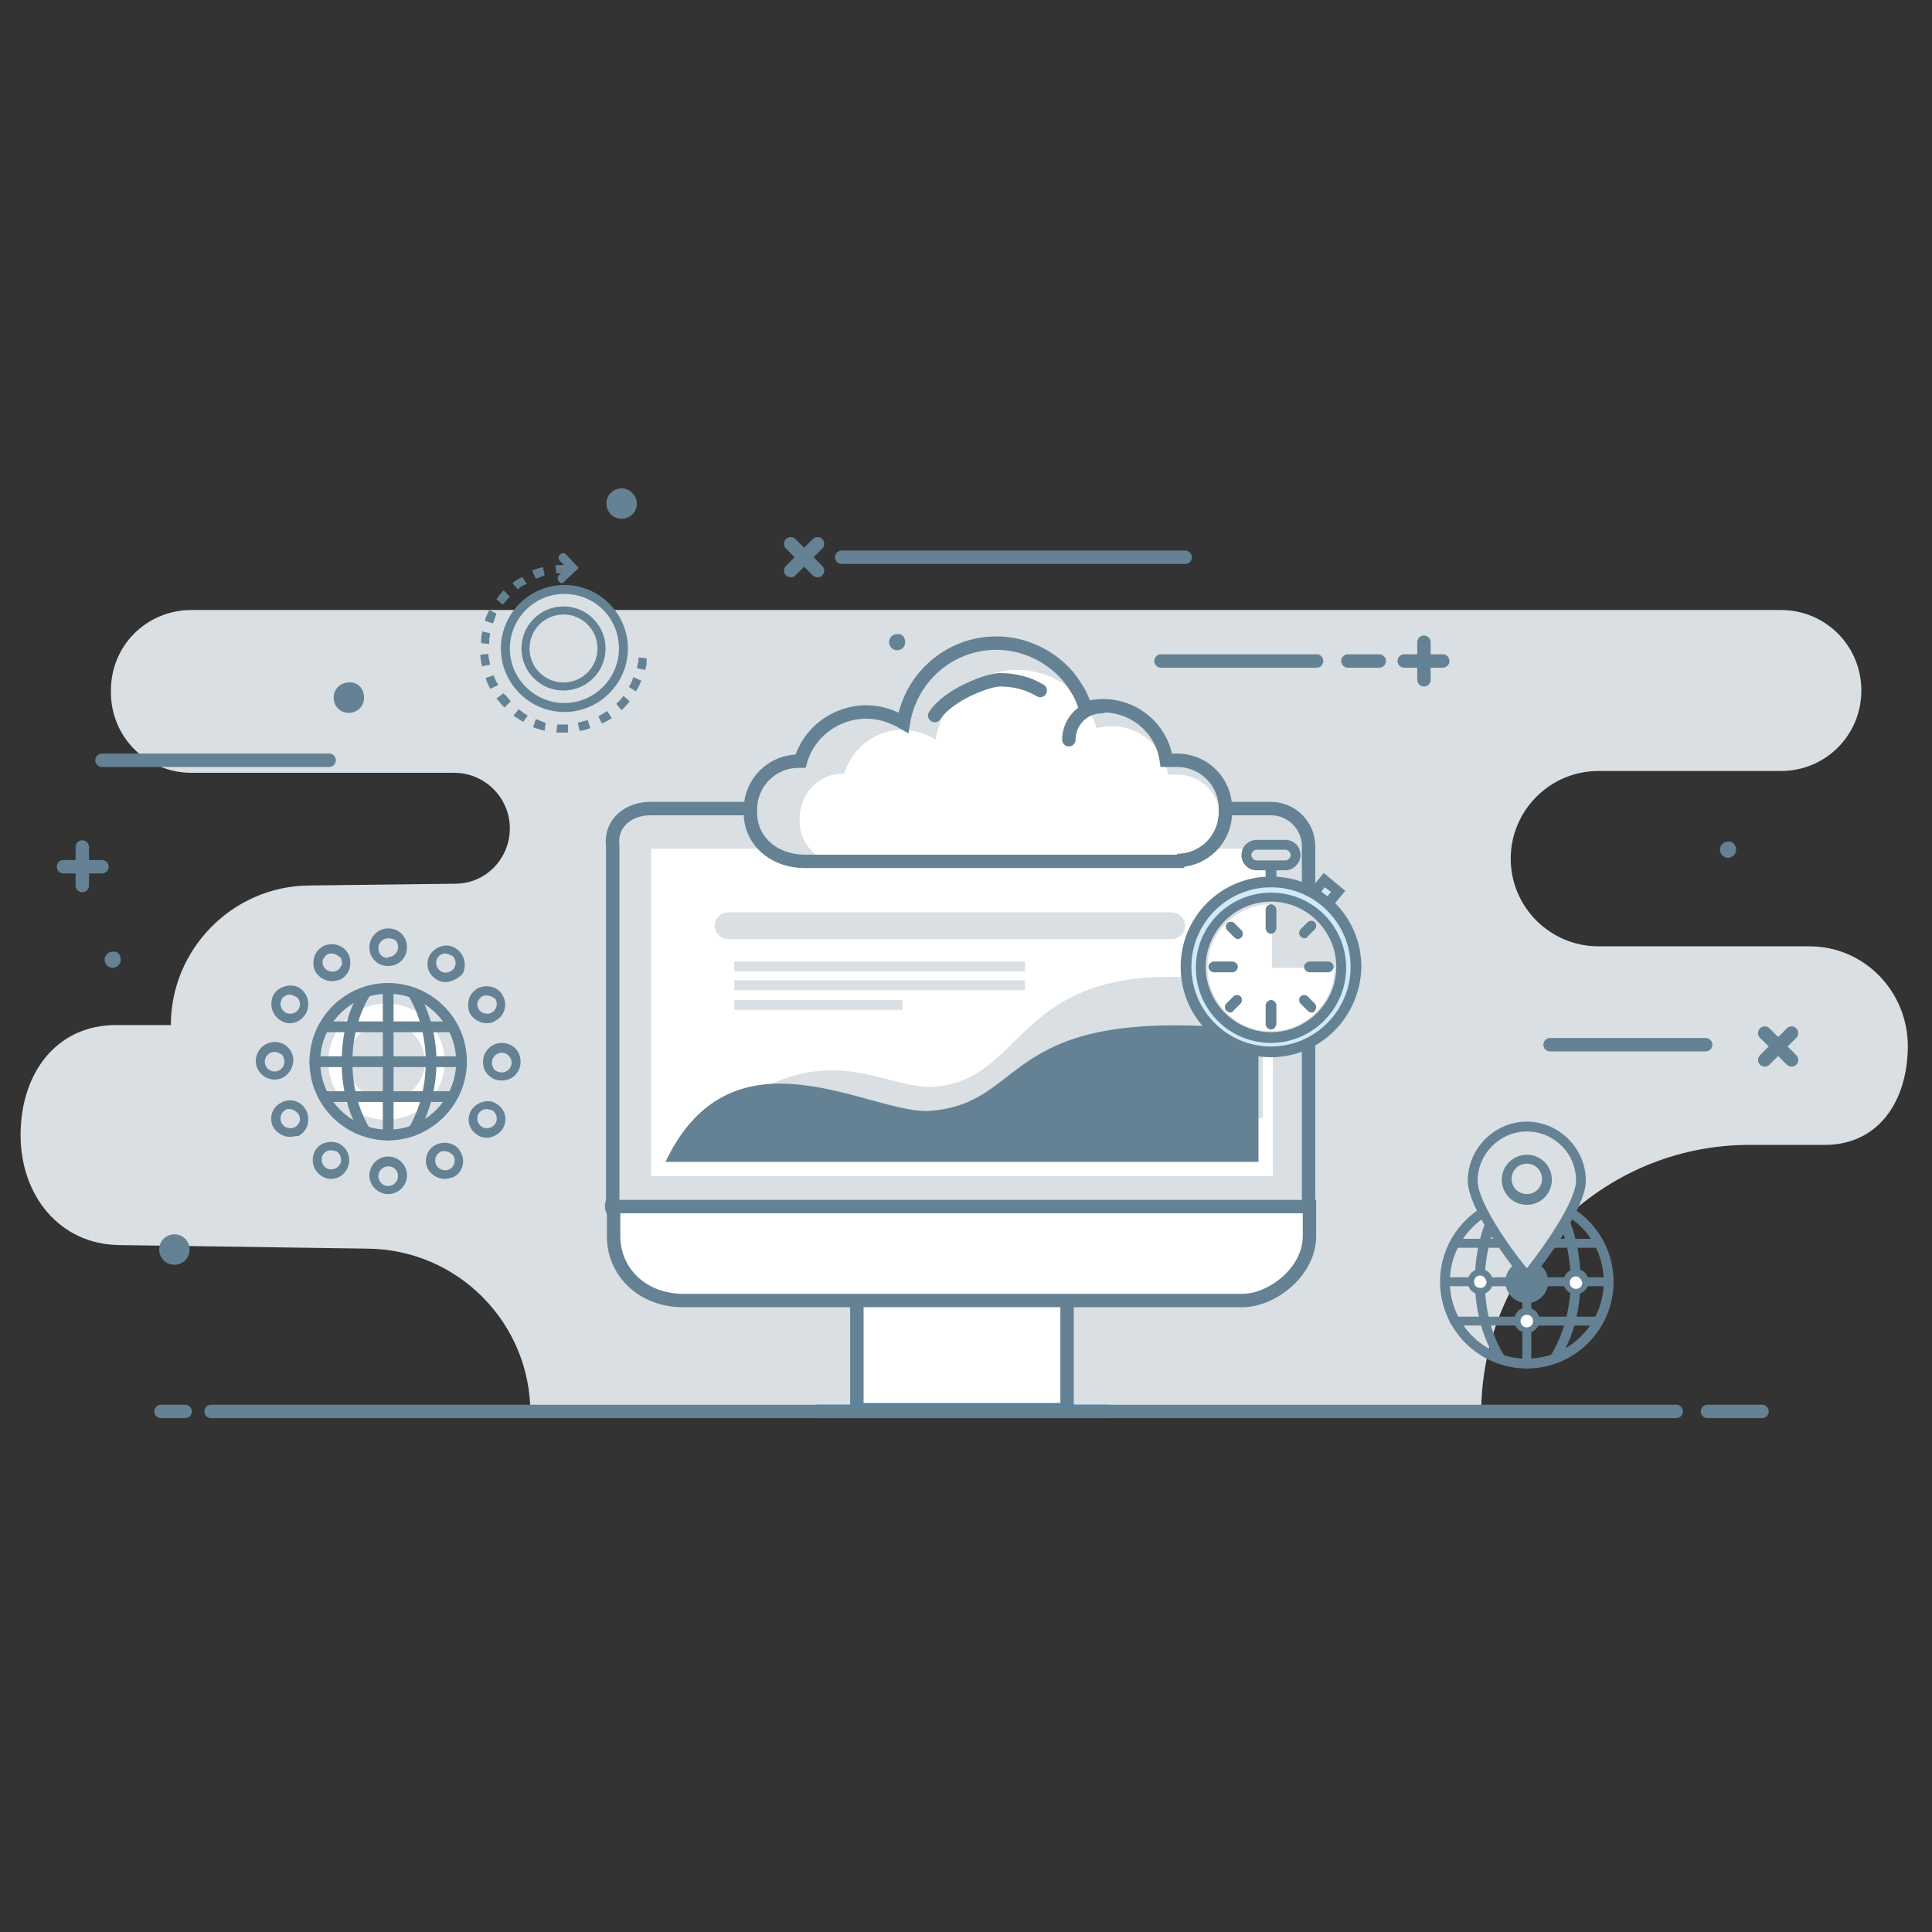 <?xml version="1.0" encoding="utf-8"?>
<!-- Generator: Adobe Illustrator 22.1.0, SVG Export Plug-In . SVG Version: 6.00 Build 0)  -->
<!DOCTYPE svg PUBLIC "-//W3C//DTD SVG 1.1//EN" "http://www.w3.org/Graphics/SVG/1.1/DTD/svg11.dtd">
<svg id='Layer_1' style='enable-background:new 0 0 216 216;' version='1.1' viewBox='0 0 216 216'
     x='0px'
     xml:space='preserve' xmlns='http://www.w3.org/2000/svg' y='0px'>
<rect x="0" y="0" width="216" height="216" fill="#333333" stroke="none"/>
<style type='text/css'>
	.st0 {
    fill: #D9DFE3;
  }

  .st1 {
    fill: none;
    stroke: #648293;
    stroke-width: 1.5;
    stroke-miterlimit: 10;
  }

  .st2 {
    fill: #FFFFFF;
  }

  .st3 {
    fill: none;
    stroke: #648293;
    stroke-width: 1.5;
    stroke-linecap: round;
    stroke-linejoin: round;
    stroke-miterlimit: 10;
  }

  .st4 {
    fill: none;
    stroke: #0686D8;
    stroke-width: 1.5;
    stroke-miterlimit: 10;
  }

  .st5 {
    fill: none;
    stroke: #648293;
    stroke-width: 1.5;
    stroke-linecap: round;
    stroke-miterlimit: 10;
  }

  .st6 {
    fill: #648293;
  }

  .st7 {
    fill: #D2E9F7;
  }

  .st8 {
    fill: #5FB0E5;
  }
</style>
  <g id='XMLID_363_'>
	<path class='st0' d='M21.4,68.2h177.7c5,0,9,4,9,9l0,0c0,5-4,9-9,9h-20.4c-5.4,0-9.8,4.4-9.8,9.8l0,0
		c0,5.4,4.4,9.8,9.8,9.8h23.6c6.1,0,11,5,11,11.2v-0.1c0,6.1-3.2,11.1-9.3,11.1h-8.4c-16.5,0-30,13.4-30,30l0,0H59.3l0,0
		c0-10.1-8.1-18.3-18.2-18.4l-27.8-0.4c-6.7-0.1-11-5.6-11-12.3l0,0c0-6.8,3.9-12.3,10.7-12.3h6.1l0,0c0-8.5,6.9-15.5,15.4-15.6
		l16.4-0.2c3.4,0,6.1-2.8,6.1-6.2v0c0-3.4-2.8-6.2-6.2-6.2H21.4c-5,0-9-4-9-9l0,0C12.3,72.2,16.4,68.2,21.4,68.2z'
        id='XMLID_327_'/>
    <g id='XMLID_116_'>
		<path class='st0' d='M144.4,136.6H71.1c-1.2,0-2.3-1-2.3-2.3V94.6c0-2.3,1.9-4.2,4.2-4.2h69.4
			c2.3,0,4.2,1.9,4.2,4.2v39.8C146.7,135.6,145.7,136.6,144.4,136.6z' id='XMLID_283_'/>
      <path class='st1' d='M144.2,136.6H70.8c-1.2,0-2.9-1-2.3-2.3V94.6c-0.3-2.7,1.9-4.2,4.2-4.2h69.4
			c2.3,0,4.2,1.9,4.2,4.2v39.8C146.4,135.6,145.4,136.6,144.2,136.6z' id='XMLID_3_'/>
      <rect class='st2' height='36.6' id='XMLID_256_' width='69.5' x='72.8' y='94.9'/>
      <rect class='st2' height='13.9' id='XMLID_251_' width='23.5' x='95.8' y='143.7'/>
      <rect class='st3' height='13.9' id='XMLID_248_' width='23.5' x='95.8' y='143.7'/>
      <path class='st2' d='M146.4,134.9H68.6v3.3c0,4,3.2,7.2,7.2,7.2h63.5c4,0,7.2-3.2,7.2-7.2V134.9z' id='XMLID_139_'/>
      <path class='st1' d='M146.4,134.9H68.6v3.3c0,4,3.2,7.2,7.8,7.2h62.5c3.3,0,7.5-3.2,7.5-7.2V134.9z' id='XMLID_4_'/>
      <line class='st4' id='XMLID_133_' x1='91.2' x2='124.1' y1='157.8' y2='157.8'/>
	</g>
    <g id='XMLID_318_'>
		<path class='st0' d='M89.3,85.1h0.2c0.9-3.2,3.9-5.5,7.4-5.5c1.5,0,2.9,0.5,4.1,1.2c0.8-5,5.1-8.9,10.4-8.9
			c4.7,0,8.7,3.1,10,7.4c0.6-0.2,1.2-0.3,1.9-0.3c3.6,0,6.6,2.6,7.1,6.1h1.2c3,0,5.4,2.4,5.4,5.4v0.4c0,3-2.4,5.4-5.4,5.4H89.3
			c-3,0-5.4-2.4-5.4-5.4v-0.4C83.9,87.6,86.3,85.1,89.3,85.1z' id='XMLID_314_'/>
      <path class='st2' d='M94.2,86.5h0.2c0.8-2.8,3.4-4.9,6.5-4.9c1.3,0,2.6,0.4,3.7,1.1c0.7-4.4,4.5-7.8,9.1-7.8
			c4.2,0,7.7,2.7,8.9,6.5c0.5-0.1,1.1-0.2,1.7-0.2c3.2,0,5.8,2.3,6.3,5.4h1c2.6,0,4.8,2.1,4.8,4.8v0.4c0,2.6-2.1,4.8-4.8,4.8H94.2
			c-2.6,0-4.8-2.1-4.8-4.8v-0.4C89.5,88.6,91.6,86.5,94.2,86.5z' id='XMLID_312_'/>
      <path class='st5' d='M104.5,80c1.6-2.4,6-4,7.3-4c1.6,0,3.2,0.4,4.5,1.2' id='XMLID_300_'/>
      <path class='st1' d='M132.4,96.3l-42.4,0c-3.6,0-6.1-2.4-6.1-5.4v-0.4c0-3,2.4-5.4,5.4-5.4h0.2
			c0.9-3.2,3.9-5.5,7.4-5.5c1.5,0,2.9,0.5,4.1,1.2c0.8-5,5.1-8.9,10.4-8.9c3.2,0,6.1,1.5,8,3.7c0.4,0.5,0.8,1.1,1.1,1.6
			c0.4,0.6,0.6,1.3,0.9,2c0.6-0.2,1.2-0.3,1.9-0.3c3.6,0,6.6,2.6,7.1,6.1h1.2c3,0,5.4,2.4,5.4,5.4v0.4c0,3-2.4,5.4-5.4,5.4'
            id='XMLID_317_'/>
      <path class='st5' d='M123.2,79c-2.1,0-3.7,1.7-3.7,3.7' id='XMLID_289_'/>
	</g>
    <g id='XMLID_184_'>
		<line class='st3' id='XMLID_186_' x1='157' x2='161.3' y1='73.9' y2='73.9'/>
      <line class='st3' id='XMLID_185_' x1='159.2' x2='159.2' y1='76' y2='71.8'/>
	</g>
    <g id='XMLID_355_'>
		<line class='st3' id='XMLID_357_' x1='7.1' x2='11.4' y1='96.9' y2='96.9'/>
      <line class='st3' id='XMLID_356_' x1='9.2' x2='9.2' y1='99' y2='94.7'/>
	</g>
    <g id='XMLID_307_'>
		<line class='st3' id='XMLID_309_' x1='88.4' x2='91.4' y1='63.8' y2='60.8'/>
      <line class='st3' id='XMLID_308_' x1='91.4' x2='88.4' y1='63.8' y2='60.8'/>
	</g>
    <g id='XMLID_358_'>
		<line class='st3' id='XMLID_362_' x1='197.3' x2='200.3' y1='118.5' y2='115.5'/>
      <line class='st3' id='XMLID_359_' x1='200.3' x2='197.3' y1='118.5' y2='115.5'/>
	</g>
    <line class='st3' id='XMLID_346_' x1='173.3' x2='190.7' y1='116.8' y2='116.8'/>
    <line class='st3' id='XMLID_135_' x1='129.8' x2='147.2' y1='73.9' y2='73.9'/>
    <line class='st3' id='XMLID_306_' x1='94.1' x2='132.5' y1='62.3' y2='62.3'/>
    <line class='st3' id='XMLID_354_' x1='11.4' x2='36.8' y1='85' y2='85'/>
    <line class='st3' id='XMLID_105_' x1='154.2' x2='150.7' y1='73.9' y2='73.9'/>
    <path class='st6' d='M71.2,56.3c0,1-0.8,1.7-1.7,1.7c-1,0-1.7-0.8-1.7-1.7c0-1,0.8-1.7,1.7-1.7
		C70.4,54.6,71.2,55.4,71.2,56.3z' id='XMLID_332_'/>
    <path class='st6' d='M40.7,78c0,1-0.8,1.7-1.7,1.7c-1,0-1.7-0.8-1.7-1.7c0-1,0.8-1.7,1.7-1.7
		C40,76.2,40.7,77,40.7,78z' id='XMLID_334_'/>
    <path class='st6' d='M21.2,139.7c0,1-0.8,1.7-1.7,1.7c-1,0-1.7-0.8-1.7-1.7c0-1,0.8-1.7,1.7-1.7
		C20.4,138,21.2,138.7,21.2,139.7z' id='XMLID_339_'/>
    <path class='st6' d='M194.1,95c0,0.5-0.4,0.9-0.9,0.9c-0.5,0-0.9-0.4-0.9-0.9c0-0.5,0.4-0.9,0.9-0.9
		C193.7,94,194.1,94.5,194.1,95z' id='XMLID_137_'/>
    <path class='st6' d='M101.2,71.8c0,0.5-0.4,0.9-0.9,0.9c-0.5,0-0.9-0.4-0.9-0.9s0.4-0.9,0.9-0.9
		C100.8,70.8,101.2,71.2,101.2,71.8z' id='XMLID_331_'/>
    <path class='st6' d='M13.5,107.3c0,0.5-0.4,0.9-0.9,0.9c-0.5,0-0.9-0.4-0.9-0.9c0-0.5,0.4-0.9,0.9-0.9
		C13.1,106.3,13.5,106.7,13.5,107.3z' id='XMLID_335_'/>
    <g id='XMLID_43_'>
		<line class='st3' id='XMLID_189_' x1='23.6' x2='187.4' y1='157.8' y2='157.8'/>
      <line class='st3' id='XMLID_188_' x1='18' x2='20.7' y1='157.8' y2='157.8'/>
      <line class='st3' id='XMLID_187_' x1='190.9' x2='197' y1='157.8' y2='157.8'/>
	</g>
</g>
  <path class='st0' d='M74.9,129.9l66.3-4.9v-14.7c-28.3-5.3-25.3,10.4-36.8,11.2C97.8,121.9,90.6,113.4,74.9,129.9z'/>
  <path class='st6' d='M74.4,129.9h66.3v-14.7c-29.3-3.2-25.3,8.2-36.8,9C97.3,124.6,81.9,114.1,74.4,129.9z'/>
  <path class='st0' d='M132.5,103.5c0,0.8-0.7,1.5-1.5,1.5H81.4c-0.8,0-1.5-0.7-1.5-1.5l0,0c0-0.8,0.7-1.5,1.5-1.5H131
	C131.8,102,132.5,102.7,132.5,103.5L132.5,103.5z'/>
  <rect class='st0' height='1.1' width='32.5' x='82.1' y='107.5'/>
  <rect class='st0' height='1.1' width='32.5' x='82.1' y='109.6'/>
  <rect class='st0' height='1.1' width='18.8' x='82.1' y='111.8'/>
  <g>
	<rect class='st7' height='2' transform='matrix(0.629 -0.777 0.777 0.629 -22.911 152.137)' width='2.6' x='146.6'
        y='99.1'/>
    <g>
		<path class='st6'
          d='M148,102.5l-2.4-2l2.4-2.9l2.4,2L148,102.5z M147.2,100.4l0.7,0.5l0.9-1.2l-0.7-0.5L147.2,100.4z'/>
	</g>
    <path class='st7' d='M151.6,108.1c0,5.3-4.3,9.5-9.5,9.5c-5.3,0-9.5-4.3-9.5-9.5c0-5.3,4.3-9.5,9.5-9.5
		C147.3,98.6,151.6,102.9,151.6,108.1z'/>
    <g>
		<path class='st6' d='M142.1,118.2c-5.6,0-10.1-4.5-10.1-10.1c0-5.6,4.5-10.1,10.1-10.1c5.6,0,10.1,4.5,10.1,10.1
			C152.1,113.7,147.6,118.2,142.1,118.2z M142.1,99.2c-4.9,0-8.9,4-8.9,8.9c0,4.9,4,8.9,8.9,8.9c4.9,0,8.9-4,8.9-8.9
			C151,103.2,147,99.2,142.1,99.2z'/>
	</g>
    <g>
		<path class='st6' d='M142.1,99.2c-0.3,0-0.6-0.3-0.6-0.6v-2.4c0-0.3,0.3-0.6,0.6-0.6c0.3,0,0.6,0.3,0.6,0.6v2.4
			C142.6,98.9,142.4,99.2,142.1,99.2z'/>
	</g>
    <path class='st0' d='M144.8,95.6c0,0.7-0.5,1.2-1.2,1.2h-3.2c-0.6,0-1.2-0.5-1.2-1.2l0,0c0-0.6,0.5-1.2,1.2-1.2h3.2
		C144.3,94.4,144.8,94.9,144.8,95.6L144.8,95.6z'/>
    <g>
		<path class='st6' d='M143.7,97.3h-3.2c-1,0-1.7-0.8-1.7-1.7c0-1,0.8-1.7,1.7-1.7h3.2c1,0,1.7,0.8,1.7,1.7
			C145.4,96.5,144.6,97.3,143.7,97.3z M140.5,95c-0.3,0-0.6,0.3-0.6,0.6c0,0.3,0.3,0.6,0.6,0.6h3.2c0.3,0,0.6-0.3,0.6-0.6
			c0-0.3-0.3-0.6-0.6-0.6H140.5z'/>
	</g>
    <path class='st0' d='M150.2,108.1c0,4.4-3.5,7.9-7.9,7.9c-4.3,0-7.9-3.5-7.9-7.9c0-4.4,3.5-7.9,7.9-7.9
		C146.7,100.3,150.2,103.8,150.2,108.1z'/>
    <g>
		<path class='st6' d='M142.1,116.6c-4.7,0-8.4-3.8-8.4-8.4c0-4.7,3.8-8.4,8.4-8.4c4.7,0,8.4,3.8,8.4,8.4
			C150.5,112.8,146.7,116.6,142.1,116.6z M142.1,100.8c-4,0-7.3,3.3-7.3,7.3c0,4,3.3,7.3,7.3,7.3c4,0,7.3-3.3,7.3-7.3
			C149.4,104.1,146.1,100.8,142.1,100.8z'/>
	</g>
    <path class='st2' d='M142.1,101.1c-1.9,0-3.7,0.8-5,2.1c-1.3,1.3-2.1,3-2.1,5c0,1.9,0.8,3.7,2.1,5c1.3,1.3,3,2.1,5,2.1
		c1.9,0,3.7-0.8,5-2.1c1.3-1.3,2.1-3,2.1-5h-7V101.1z'/>
    <g>
		<path class='st6' d='M142.1,104.4L142.1,104.4c-0.3,0-0.6-0.3-0.6-0.6l0-2.1c0-0.3,0.3-0.6,0.6-0.6l0,0c0.3,0,0.6,0.3,0.6,0.6v2.1
			C142.6,104.2,142.4,104.4,142.1,104.4z'/>
	</g>
    <g>
		<path class='st6' d='M145.8,104.9c-0.1,0-0.3-0.1-0.4-0.2c-0.2-0.2-0.2-0.6,0-0.8l0.8-0.8c0.2-0.2,0.6-0.2,0.8,0
			c0.2,0.2,0.2,0.6,0,0.8l-0.8,0.8C146.1,104.9,146,104.9,145.8,104.9z'/>
	</g>
    <g>
		<path class='st6' d='M148.5,108.7L148.5,108.7l-2.1,0c-0.3,0-0.6-0.3-0.6-0.6c0-0.3,0.3-0.6,0.6-0.6l0,0l2.1,0
			c0.3,0,0.6,0.3,0.6,0.6C149.1,108.4,148.8,108.7,148.5,108.7z'/>
	</g>
    <g>
		<path class='st6' d='M146.6,113.2c-0.1,0-0.3-0.1-0.4-0.2l-0.8-0.8c-0.2-0.2-0.2-0.6,0-0.8c0.2-0.2,0.6-0.2,0.8,0l0.8,0.8
			c0.2,0.2,0.2,0.6,0,0.8C146.9,113.2,146.8,113.2,146.6,113.2z'/>
	</g>
    <g>
		<path class='st6' d='M142.1,115.1c-0.3,0-0.6-0.3-0.6-0.6l0-2.1c0-0.3,0.3-0.6,0.6-0.6h0c0.3,0,0.6,0.3,0.6,0.6l0,2.1
			C142.6,114.9,142.4,115.1,142.1,115.1z'/>
	</g>
    <g>
		<path class='st6' d='M137.5,113.2c-0.1,0-0.3-0.1-0.4-0.2c-0.2-0.2-0.2-0.6,0-0.8l0.8-0.8c0.2-0.2,0.6-0.2,0.8,0
			c0.2,0.2,0.2,0.6,0,0.8l-0.8,0.8C137.8,113.2,137.7,113.2,137.5,113.2z'/>
	</g>
    <g>
		<path class='st6' d='M137.8,108.7L137.8,108.7l-2.1,0c-0.3,0-0.6-0.3-0.6-0.6c0-0.3,0.3-0.6,0.6-0.6c0,0,0,0,0,0l2.1,0
			c0.3,0,0.6,0.3,0.6,0.6C138.4,108.4,138.1,108.7,137.8,108.7z'/>
	</g>
    <g>
		<path class='st6' d='M138.4,105c-0.1,0-0.3-0.1-0.4-0.2l-0.8-0.8c-0.2-0.2-0.2-0.6,0-0.8c0.2-0.2,0.6-0.2,0.8,0l0.8,0.8
			c0.2,0.2,0.2,0.6,0,0.8C138.7,104.9,138.5,105,138.4,105z'/>
	</g>
</g>
  <g>
	<path class='st0' d='M45.5,131.4c0,0.9-0.7,1.6-1.6,1.6c-0.9,0-1.6-0.7-1.6-1.6c0-0.9,0.7-1.6,1.6-1.6
		C44.8,129.9,45.5,130.6,45.5,131.4z'/>
    <path class='st0' d='M38.9,130.5c-0.4,0.7-1.4,1-2.1,0.6c-0.8-0.4-1-1.4-0.6-2.1c0.4-0.7,1.4-1,2.1-0.6
		C39.1,128.8,39.3,129.7,38.9,130.5z'/>
    <path class='st0' d='M33.6,126.4c-0.7,0.4-1.7,0.2-2.1-0.6c-0.4-0.8-0.2-1.7,0.6-2.1c0.8-0.4,1.7-0.2,2.1,0.6
		C34.7,125,34.4,126,33.6,126.4z'/>
    <path class='st0' d='M31.2,120.2c-0.9,0-1.6-0.7-1.6-1.6c0-0.9,0.7-1.6,1.6-1.6c0.9,0,1.6,0.7,1.6,1.6
		C32.7,119.5,32,120.2,31.2,120.2z'/>
    <path class='st0' d='M32.1,113.7c-0.7-0.4-1-1.4-0.6-2.1c0.4-0.7,1.4-1,2.1-0.6c0.7,0.4,1,1.4,0.6,2.1
		C33.8,113.8,32.8,114.1,32.1,113.7z'/>
    <path class='st0' d='M36.2,108.4c-0.4-0.8-0.2-1.7,0.6-2.1c0.7-0.4,1.7-0.2,2.1,0.6c0.4,0.8,0.2,1.7-0.6,2.1
		C37.6,109.4,36.6,109.2,36.2,108.4z'/>
    <path class='st0' d='M42.4,106c0-0.9,0.7-1.6,1.6-1.6c0.9,0,1.6,0.7,1.6,1.6c0,0.9-0.7,1.6-1.6,1.6C43.1,107.5,42.4,106.8,42.4,106
		z'/>
    <path class='st0' d='M48.9,106.9c0.4-0.7,1.4-1,2.1-0.6c0.8,0.4,1,1.4,0.6,2.1c-0.4,0.7-1.4,1-2.1,0.6
		C48.8,108.6,48.5,107.6,48.9,106.9z'/>
    <path class='st0' d='M54.2,111c0.8-0.4,1.7-0.2,2.1,0.6c0.4,0.8,0.2,1.7-0.6,2.1c-0.8,0.4-1.7,0.2-2.1-0.6
		C53.2,112.4,53.4,111.4,54.2,111z'/>
    <path class='st0' d='M56.6,117.2c0.9,0,1.6,0.7,1.6,1.6c0,0.9-0.7,1.6-1.6,1.6c-0.9,0-1.6-0.7-1.6-1.6
		C55.1,117.9,55.8,117.2,56.6,117.2z'/>
    <path class='st0' d='M55.7,123.8c0.7,0.4,1,1.4,0.6,2.1c-0.4,0.7-1.4,1-2.1,0.6c-0.7-0.4-1-1.4-0.6-2.1
		C54,123.6,54.9,123.3,55.7,123.8z'/>
    <path class='st0' d='M51.6,129c0.4,0.8,0.2,1.7-0.6,2.1c-0.8,0.4-1.7,0.2-2.1-0.6c-0.4-0.8-0.2-1.7,0.6-2.1
		C50.2,128,51.1,128.2,51.6,129z'/>
    <g>
		<path class='st6' d='M43.4,133.5c-1.1,0-2.1-0.9-2.1-2.1c0-1.1,0.9-2.1,2.1-2.1c1.1,0,2.1,0.9,2.1,2.1
			C45.5,132.6,44.5,133.5,43.4,133.5z M43.4,130.4c-0.6,0-1.1,0.5-1.1,1.1c0,0.6,0.5,1.1,1.1,1.1c0.6,0,1.1-0.5,1.1-1.1
			C44.5,130.8,44,130.4,43.4,130.4z'/>
	</g>
    <g>
		<path class='st6' d='M37,131.8c-0.4,0-0.7-0.1-1-0.3c-1-0.6-1.3-1.8-0.8-2.8c0.5-1,1.9-1.3,2.8-0.8c1,0.6,1.3,1.8,0.8,2.8
			C38.4,131.4,37.8,131.8,37,131.8z M37,128.6c-0.4,0-0.7,0.2-0.9,0.5c-0.3,0.5-0.1,1.2,0.4,1.5c0.5,0.3,1.2,0.1,1.5-0.4
			c0.3-0.5,0.1-1.2-0.4-1.5C37.4,128.7,37.2,128.6,37,128.6z'/>
	</g>
    <g>
		<path class='st6' d='M32.4,127.1c-0.7,0-1.4-0.4-1.8-1c-0.6-1-0.2-2.3,0.8-2.8c1-0.6,2.3-0.2,2.8,0.8c0.3,0.5,0.3,1,0.2,1.6
			c-0.1,0.5-0.5,1-1,1.3C33.1,127,32.7,127.1,32.4,127.1z M32.4,124c-0.2,0-0.4,0-0.5,0.1c-0.5,0.3-0.7,0.9-0.4,1.5
			c0.3,0.5,1,0.7,1.5,0.4c0.2-0.1,0.4-0.4,0.5-0.6c0.1-0.3,0-0.6-0.1-0.8C33.1,124.2,32.7,124,32.4,124z'/>
	</g>
    <g>
		<path class='st6' d='M30.7,120.7L30.7,120.7c-1.1,0-2.1-0.9-2.1-2.1c0-1.1,0.9-2.1,2.1-2.1c0.6,0,1.1,0.2,1.5,0.6
			c0.4,0.4,0.6,0.9,0.6,1.5C32.7,119.8,31.8,120.7,30.7,120.7z M30.7,117.6c-0.6,0-1.1,0.5-1.1,1.1c0,0.6,0.5,1.1,1.1,1.1l0,0.5
			v-0.5c0.6,0,1.1-0.5,1.1-1.1c0-0.3-0.1-0.6-0.3-0.8C31.2,117.7,30.9,117.6,30.7,117.6z'/>
	</g>
    <g>
		<path class='st6' d='M32.4,114.4c-0.4,0-0.7-0.1-1-0.3c-0.5-0.3-0.8-0.7-1-1.3c-0.1-0.5-0.1-1.1,0.2-1.6c0.5-0.9,1.9-1.3,2.8-0.8
			c0.5,0.3,0.8,0.7,1,1.3c0.1,0.5,0.1,1.1-0.2,1.6C33.8,114,33.1,114.4,32.4,114.4z M32.4,111.2c-0.4,0-0.7,0.2-0.9,0.5
			c-0.1,0.2-0.2,0.5-0.1,0.8c0.1,0.3,0.2,0.5,0.5,0.7c0.5,0.3,1.2,0.1,1.5-0.4c0.1-0.2,0.2-0.5,0.1-0.8c-0.1-0.3-0.2-0.5-0.5-0.6
			C32.8,111.3,32.6,111.2,32.4,111.2z'/>
	</g>
    <g>
		<path class='st6' d='M37.1,109.7c-0.7,0-1.4-0.4-1.8-1c-0.3-0.5-0.3-1-0.2-1.6c0.1-0.5,0.5-1,1-1.3c0.9-0.5,2.3-0.2,2.8,0.8
			c0.3,0.5,0.3,1,0.2,1.6c-0.1,0.5-0.5,1-1,1.3C37.8,109.6,37.4,109.7,37.1,109.7z M37.1,106.6c-0.2,0-0.4,0-0.5,0.1
			c-0.2,0.1-0.4,0.4-0.5,0.6c-0.1,0.3,0,0.6,0.1,0.8c0.3,0.5,1,0.7,1.5,0.4c0.2-0.1,0.4-0.4,0.5-0.6c0.1-0.3,0-0.6-0.1-0.8
			C37.8,106.8,37.4,106.6,37.1,106.6z'/>
	</g>
    <g>
		<path class='st6' d='M43.4,108L43.4,108c-0.6,0-1.1-0.2-1.5-0.6c-0.4-0.4-0.6-0.9-0.6-1.5c0-1.1,0.9-2.1,2.1-2.1
			c0.6,0,1.1,0.2,1.5,0.6c0.4,0.4,0.6,0.9,0.6,1.5C45.5,107.1,44.6,108,43.4,108z M43.4,104.9c-0.6,0-1.1,0.5-1.1,1.1
			c0,0.3,0.1,0.6,0.3,0.8c0.2,0.2,0.5,0.3,0.8,0.3l0,0.5V107c0.6,0,1.1-0.5,1.1-1.1c0-0.3-0.1-0.6-0.3-0.8
			C44,105,43.7,104.9,43.4,104.9z'/>
	</g>
    <g>
		<path class='st6' d='M49.8,109.8c-0.4,0-0.7-0.1-1-0.3c-1-0.6-1.3-1.8-0.7-2.8c0.6-0.9,1.9-1.3,2.8-0.7c0.5,0.3,0.8,0.7,1,1.3
			c0.1,0.5,0.1,1.1-0.2,1.6C51.2,109.4,50.5,109.8,49.8,109.8z M49.8,106.6c-0.4,0-0.7,0.2-0.9,0.5c-0.3,0.5-0.1,1.2,0.4,1.5
			c0.5,0.3,1.2,0.1,1.5-0.4c0.1-0.2,0.2-0.5,0.1-0.8c-0.1-0.3-0.2-0.5-0.5-0.6C50.2,106.7,50,106.6,49.8,106.6z'/>
	</g>
    <g>
		<path class='st6' d='M54.4,114.4c-0.7,0-1.4-0.4-1.8-1c-0.3-0.5-0.3-1-0.2-1.6c0.1-0.5,0.5-1,1-1.3c1-0.5,2.3-0.2,2.8,0.8
			c0.6,1,0.2,2.3-0.8,2.8C55.2,114.3,54.8,114.4,54.4,114.4z M54.4,111.3c-0.2,0-0.4,0-0.5,0.1c-0.2,0.1-0.4,0.4-0.5,0.6
			c-0.1,0.3,0,0.6,0.1,0.8c0.3,0.5,1,0.7,1.5,0.4c0.5-0.3,0.7-0.9,0.4-1.5C55.2,111.5,54.8,111.3,54.4,111.3z'/>
	</g>
    <g>
		<path class='st6' d='M56.1,120.8L56.1,120.8c-0.6,0-1.1-0.2-1.5-0.6c-0.4-0.4-0.6-0.9-0.6-1.5c0-1.1,0.9-2.1,2.1-2.1
			c1.2,0,2.1,0.9,2.1,2.1C58.2,119.9,57.3,120.8,56.1,120.8z M56.1,117.7c-0.6,0-1.1,0.5-1.1,1.1c0,0.3,0.1,0.6,0.3,0.8
			c0.2,0.2,0.5,0.3,0.8,0.3l0,0.5v-0.5c0.6,0,1.1-0.5,1.1-1.1C57.2,118.2,56.7,117.7,56.1,117.7z'/>
	</g>
    <g>
		<path class='st6' d='M54.4,127.2c-0.4,0-0.7-0.1-1-0.3c-1-0.6-1.3-1.8-0.7-2.8c0.6-0.9,1.9-1.3,2.8-0.7c1,0.6,1.3,1.8,0.7,2.8
			C55.8,126.8,55.1,127.2,54.4,127.2z M54.4,124c-0.4,0-0.7,0.2-0.9,0.5c-0.3,0.5-0.1,1.2,0.4,1.5c0.5,0.3,1.2,0.1,1.5-0.4
			c0.3-0.5,0.1-1.2-0.4-1.5C54.8,124.1,54.6,124,54.4,124z'/>
	</g>
    <g>
		<path class='st6' d='M49.7,131.8c-0.7,0-1.4-0.4-1.8-1c-0.6-1-0.2-2.3,0.8-2.8c1-0.5,2.3-0.2,2.8,0.8c0.6,1,0.2,2.3-0.8,2.8
			C50.4,131.7,50.1,131.8,49.7,131.8z M49.7,128.7c-0.2,0-0.4,0-0.5,0.1c-0.5,0.3-0.7,0.9-0.4,1.5c0.3,0.5,1,0.7,1.5,0.4
			c0.5-0.3,0.7-0.9,0.4-1.5C50.4,128.9,50.1,128.7,49.7,128.7z'/>
	</g>
    <path class='st2' d='M43.2,112.2c-3.6,0-6.5,2.9-6.5,6.5c0,3.6,2.9,6.5,6.5,6.5c3.6,0,6.5-2.9,6.5-6.5
		C49.7,115.1,46.8,112.2,43.2,112.2z M43.2,123c-2.4,0-4.3-1.9-4.3-4.3c0-2.4,1.9-4.3,4.3-4.3c2.4,0,4.3,1.9,4.3,4.3
		C47.5,121.1,45.6,123,43.2,123z'/>
    <g>
		<path class='st6' d='M43.4,127.5c-4.8,0-8.8-3.9-8.8-8.8c0-4.8,3.9-8.8,8.8-8.8c4.8,0,8.8,3.9,8.8,8.8
			C52.2,123.5,48.2,127.5,43.4,127.5z M43.4,111.1c-4.2,0-7.6,3.4-7.6,7.6c0,4.2,3.4,7.6,7.6,7.6c4.2,0,7.6-3.4,7.6-7.6
			C51,114.5,47.6,111.1,43.4,111.1z'/>
	</g>
    <g>
		<path class='st6' d='M46.2,127c-0.1,0-0.2,0-0.3-0.1c-0.3-0.2-0.4-0.5-0.2-0.8c1.2-2,1.9-4.6,1.9-7.4c0-2.7-0.7-5.3-1.9-7.3
			c-0.2-0.3-0.1-0.7,0.2-0.8c0.3-0.2,0.7-0.1,0.8,0.2c1.3,2.2,2.1,5,2.1,7.9c0,3-0.8,5.8-2.1,8C46.6,126.9,46.4,127,46.2,127z'/>
	</g>
    <g>
		<path class='st6' d='M40.8,127c-0.2,0-0.4-0.1-0.5-0.3c-1.4-2.2-2.1-5-2.1-8c0-2.9,0.7-5.8,2.1-7.9c0.2-0.3,0.5-0.4,0.8-0.2
			c0.3,0.2,0.4,0.5,0.2,0.8c-1.2,2-1.9,4.6-1.9,7.3c0,2.8,0.7,5.4,1.9,7.4c0.2,0.3,0.1,0.7-0.2,0.8C41,126.9,40.9,127,40.8,127z'/>
	</g>
    <g>
		<path class='st6' d='M43.4,127.5c-0.3,0-0.6-0.3-0.6-0.6v-16.3c0-0.3,0.3-0.6,0.6-0.6c0.3,0,0.6,0.3,0.6,0.6v16.3
			C44,127.2,43.7,127.5,43.4,127.5z'/>
	</g>
    <g>
		<path class='st6' d='M51.6,119.3H35.2c-0.3,0-0.6-0.3-0.6-0.6c0-0.3,0.3-0.6,0.6-0.6h16.3c0.3,0,0.6,0.3,0.6,0.6
			C52.2,119,51.9,119.3,51.6,119.3z'/>
	</g>
    <g>
		<path class='st6' d='M50.6,115.4H36.5c-0.3,0-0.6-0.3-0.6-0.6c0-0.3,0.3-0.6,0.6-0.6h14.1c0.3,0,0.6,0.3,0.6,0.6
			C51.2,115.1,50.9,115.4,50.6,115.4z'/>
	</g>
    <g>
		<path class='st6' d='M50.4,123.2H36.2c-0.3,0-0.6-0.3-0.6-0.6c0-0.3,0.3-0.6,0.6-0.6h14.2c0.3,0,0.6,0.3,0.6,0.6
			C51,122.9,50.8,123.2,50.4,123.2z'/>
	</g>
</g>
  <g>
	<g>
		<path class='st6' d='M170.7,153c-5.4,0-9.7-4.4-9.7-9.7c0-5.4,4.4-9.7,9.7-9.7c5.4,0,9.7,4.4,9.7,9.7
			C180.4,148.6,176.1,153,170.7,153z M170.7,134.7c-4.8,0-8.6,3.9-8.6,8.6c0,4.8,3.9,8.6,8.6,8.6c4.8,0,8.6-3.9,8.6-8.6
			C179.3,138.5,175.5,134.7,170.7,134.7z'/>
	</g>
    <g>
		<path class='st6' d='M173.9,152.4c-0.1,0-0.2,0-0.3-0.1c-0.3-0.2-0.3-0.5-0.2-0.8c1.4-2.3,2.2-5.2,2.2-8.3c0-3.1-0.8-6-2.2-8.3
			c-0.2-0.3-0.1-0.6,0.2-0.8c0.3-0.2,0.6-0.1,0.8,0.2c1.5,2.4,2.3,5.6,2.3,8.8c0,3.3-0.8,6.5-2.4,8.9
			C174.2,152.3,174.1,152.4,173.9,152.4z'/>
	</g>
    <g>
		<path class='st6' d='M167.8,152.4c-0.2,0-0.4-0.1-0.5-0.3c-1.5-2.4-2.4-5.6-2.4-8.9c0-3.3,0.8-6.4,2.3-8.8
			c0.2-0.3,0.5-0.3,0.8-0.2c0.3,0.2,0.3,0.5,0.2,0.8c-1.4,2.3-2.2,5.2-2.2,8.3c0,3.1,0.8,6.1,2.2,8.3c0.2,0.3,0.1,0.6-0.2,0.8
			C168,152.4,167.9,152.4,167.8,152.4z'/>
	</g>
    <g>
		<path class='st6' d='M170.7,153c-0.3,0-0.5-0.2-0.5-0.5v-18.3c0-0.3,0.2-0.5,0.5-0.5c0.3,0,0.5,0.2,0.5,0.5v18.3
			C171.2,152.8,171,153,170.7,153z'/>
	</g>
    <g>
		<path class='st6' d='M179.9,143.8h-18.3c-0.3,0-0.5-0.2-0.5-0.5c0-0.3,0.2-0.5,0.5-0.5h18.3c0.3,0,0.5,0.2,0.5,0.5
			C180.4,143.6,180.2,143.8,179.9,143.8z'/>
	</g>
    <g>
		<path class='st6' d='M178.8,139.5h-15.8c-0.3,0-0.5-0.2-0.5-0.5c0-0.3,0.2-0.5,0.5-0.5h15.8c0.3,0,0.5,0.2,0.5,0.5
			C179.3,139.2,179.1,139.5,178.8,139.5z'/>
	</g>
    <g>
		<path class='st6' d='M178.6,148.2h-16c-0.3,0-0.5-0.2-0.5-0.5c0-0.3,0.2-0.5,0.5-0.5h16c0.3,0,0.5,0.2,0.5,0.5
			C179.2,147.9,178.9,148.2,178.6,148.2z'/>
	</g>
    <path class='st2'
          d='M177.2,143.3c0,0.6-0.5,1-1,1c-0.6,0-1-0.5-1-1c0-0.6,0.5-1,1-1C176.7,142.3,177.2,142.8,177.2,143.3z'/>
    <g>
		<path class='st6' d='M176.2,144.7c-0.8,0-1.4-0.6-1.4-1.4c0-0.8,0.6-1.4,1.4-1.4c0.8,0,1.4,0.6,1.4,1.4
			C177.6,144.1,176.9,144.7,176.2,144.7z M176.2,142.7c-0.4,0-0.7,0.3-0.7,0.7c0,0.4,0.3,0.7,0.7,0.7c0.4,0,0.7-0.3,0.7-0.7
			C176.8,143,176.5,142.7,176.2,142.7z'/>
	</g>
    <path class='st2'
          d='M166.5,143.3c0,0.6-0.5,1-1,1c-0.6,0-1-0.5-1-1c0-0.6,0.5-1,1-1C166.1,142.3,166.5,142.7,166.5,143.3z'/>
    <g>
		<path class='st6' d='M165.5,144.7c-0.8,0-1.4-0.6-1.4-1.4c0-0.8,0.6-1.4,1.4-1.4c0.8,0,1.4,0.6,1.4,1.4
			C166.9,144.1,166.3,144.7,165.5,144.7z M165.5,142.6c-0.4,0-0.7,0.3-0.7,0.7c0,0.4,0.3,0.7,0.7,0.7c0.4,0,0.7-0.3,0.7-0.7
			C166.1,142.9,165.8,142.6,165.5,142.6z'/>
	</g>
    <path class='st2'
          d='M171.7,147.6c0,0.6-0.5,1-1,1c-0.6,0-1-0.5-1-1c0-0.6,0.5-1,1-1C171.3,146.6,171.7,147.1,171.7,147.6z'/>
    <g>
		<path class='st6' d='M170.7,149c-0.8,0-1.4-0.6-1.4-1.4c0-0.8,0.6-1.4,1.4-1.4c0.8,0,1.4,0.6,1.4,1.4
			C172.1,148.4,171.5,149,170.7,149z M170.7,147c-0.4,0-0.7,0.3-0.7,0.7c0,0.4,0.3,0.7,0.7,0.7c0.4,0,0.7-0.3,0.7-0.7
			C171.4,147.3,171.1,147,170.7,147z'/>
	</g>
    <path class='st8'
          d='M173,143.3c0,1-0.8,1.8-1.8,1.8c-1,0-1.8-0.8-1.8-1.8s0.8-1.8,1.8-1.8C172.2,141.5,173,142.3,173,143.3z'/>
    <g>
		<path class='st6' d='M170.7,145.7c-1.3,0-2.4-1.1-2.4-2.4c0-1.3,1.1-2.4,2.4-2.4c1.3,0,2.4,1.1,2.4,2.4
			C173.1,144.6,172,145.7,170.7,145.7z'/>
	</g>
    <path class='st0' d='M170.7,125.9c-3.3,0-6,2.7-6,6.1c0,3.3,6,10.7,6,10.7s6.1-7.4,6.1-10.7C176.8,128.6,174,125.9,170.7,125.9z
		 M170.7,134.1c-1.3,0-2.3-1-2.3-2.3c0-1.3,1-2.3,2.3-2.3c1.3,0,2.3,1,2.3,2.3C173,133.1,172,134.1,170.7,134.1z'/>
    <g>
		<path class='st6' d='M170.7,143.6l-0.4-0.5c-0.3-0.3-6.2-7.6-6.2-11.1c0-3.6,3-6.6,6.6-6.6c3.6,0,6.6,3,6.6,6.6
			c0,3.5-5.9,10.8-6.2,11.1L170.7,143.6z M170.7,126.5c-3,0-5.5,2.5-5.5,5.5c0,2.4,3.6,7.5,5.5,9.8c1.9-2.4,5.5-7.5,5.5-9.8
			C176.2,128.9,173.7,126.5,170.7,126.5z M170.7,134.7c-1.6,0-2.8-1.3-2.8-2.8c0-1.6,1.3-2.8,2.8-2.8c1.6,0,2.8,1.3,2.8,2.8
			C173.5,133.4,172.3,134.7,170.7,134.7z M170.7,130.1c-1,0-1.7,0.8-1.7,1.7c0,1,0.8,1.7,1.7,1.7c1,0,1.7-0.8,1.7-1.7
			C172.4,130.9,171.7,130.1,170.7,130.1z'/>
	</g>
</g>
  <g>
	<g>
		<path class='st6' d='M63.1,81.9c-0.3,0-0.6,0-0.9,0l0.1-0.9c0.4,0,0.8,0,1.2,0l0,0.9C63.4,81.9,63.2,81.9,63.1,81.9z M64.8,81.7
			l-0.2-0.9c0.4-0.1,0.8-0.2,1.1-0.3l0.3,0.9C65.7,81.5,65.3,81.7,64.8,81.7z M60.9,81.7c-0.4-0.1-0.8-0.2-1.3-0.4l0.3-0.9
			c0.4,0.1,0.7,0.3,1.1,0.4L60.9,81.7z M67.3,80.9l-0.4-0.8c0.3-0.2,0.7-0.4,1-0.6l0.5,0.8C68.1,80.5,67.7,80.7,67.3,80.9z
			 M58.5,80.7c-0.4-0.2-0.8-0.5-1.1-0.7l0.6-0.7c0.3,0.2,0.6,0.5,1,0.7L58.5,80.7z M69.5,79.4l-0.6-0.7c0.3-0.3,0.6-0.6,0.8-0.9
			l0.7,0.6C70.1,78.8,69.8,79.1,69.5,79.4z M56.4,79.1c-0.2-0.2-0.5-0.5-0.7-0.8c-0.1-0.1-0.1-0.1-0.2-0.2l0.8-0.6
			c0,0.1,0.1,0.1,0.2,0.2c0.2,0.2,0.4,0.5,0.6,0.7L56.4,79.1z M71.1,77.3l-0.8-0.5c0.2-0.3,0.4-0.7,0.5-1.1l0.9,0.4
			C71.5,76.6,71.3,77,71.1,77.3z M54.8,77c-0.2-0.4-0.4-0.8-0.5-1.2l0.9-0.3c0.1,0.4,0.3,0.7,0.5,1.1L54.8,77z M72.1,74.9l-0.9-0.2
			c0.1-0.4,0.2-0.8,0.2-1.2l0.9,0.1C72.3,74.1,72.3,74.5,72.1,74.9z M53.9,74.5c-0.1-0.4-0.2-0.9-0.2-1.3l0.9-0.1
			c0,0.4,0.1,0.8,0.2,1.2L53.9,74.5z M54.7,72l-0.9-0.1c0-0.2,0-0.3,0-0.5c0-0.3,0.1-0.5,0.1-0.8l0.9,0.2c0,0.2-0.1,0.5-0.1,0.7
			C54.7,71.7,54.7,71.8,54.7,72z M55.1,69.7l-0.9-0.3c0.1-0.4,0.3-0.8,0.5-1.2l0.8,0.4C55.4,68.9,55.3,69.3,55.1,69.7z M56.2,67.6
			L55.5,67c0.3-0.4,0.5-0.7,0.8-1l0.7,0.7C56.7,67,56.5,67.3,56.2,67.6z M57.9,65.9l-0.6-0.7c0.3-0.3,0.7-0.5,1.1-0.7l0.5,0.8
			C58.5,65.4,58.2,65.6,57.9,65.9z M59.9,64.7l-0.4-0.9c0.4-0.2,0.8-0.3,1.2-0.4l0.2,0.9C60.7,64.4,60.3,64.6,59.9,64.7z M62.2,64.1
			l-0.1-0.9c0.4,0,0.9-0.1,1.3,0l0,0.9C63,64.1,62.6,64.1,62.2,64.1z'/>
	</g>
    <g>
		<path class='st6' d='M62.8,65.2c-0.1,0-0.3-0.1-0.3-0.2c-0.2-0.2-0.2-0.5,0-0.7l0.9-0.8l-0.8-0.8c-0.2-0.2-0.2-0.5,0-0.7
			c0.2-0.2,0.5-0.2,0.7,0l1.4,1.5l-1.6,1.5C63,65.2,62.9,65.2,62.8,65.2z'/>
	</g>
    <path class='st0'
          d='M69.8,72.5c0,3.7-3,6.6-6.6,6.6c-3.7,0-6.6-3-6.6-6.6c0-3.7,3-6.6,6.6-6.6C66.8,65.9,69.8,68.9,69.8,72.5z'/>
    <g>
		<path class='st6' d='M63.1,79.6c-3.9,0-7.1-3.2-7.1-7.1c0-3.9,3.2-7.1,7.1-7.1s7.1,3.2,7.1,7.1C70.2,76.4,67,79.6,63.1,79.6z
			 M63.1,66.4c-3.4,0-6.1,2.8-6.1,6.1c0,3.4,2.8,6.1,6.1,6.1c3.4,0,6.1-2.8,6.1-6.1C69.2,69.1,66.5,66.4,63.1,66.4z'/>
	</g>
    <path class='st0' d='M67.3,72.5c0,2.3-1.9,4.2-4.2,4.2c-2.3,0-4.2-1.9-4.2-4.2c0-2.3,1.9-4.2,4.2-4.2
		C65.4,68.3,67.3,70.2,67.3,72.5z'/>
    <g>
		<path class='st6' d='M63,77.2c-2.6,0-4.7-2.1-4.7-4.7c0-2.6,2.1-4.7,4.7-4.7c2.6,0,4.7,2.1,4.7,4.7C67.7,75.1,65.6,77.2,63,77.2z
			 M63,68.7c-2.1,0-3.8,1.7-3.8,3.8c0,2.1,1.7,3.8,3.8,3.8c2.1,0,3.8-1.7,3.8-3.8C66.8,70.4,65.1,68.7,63,68.7z'/>
	</g>
</g>
</svg>
